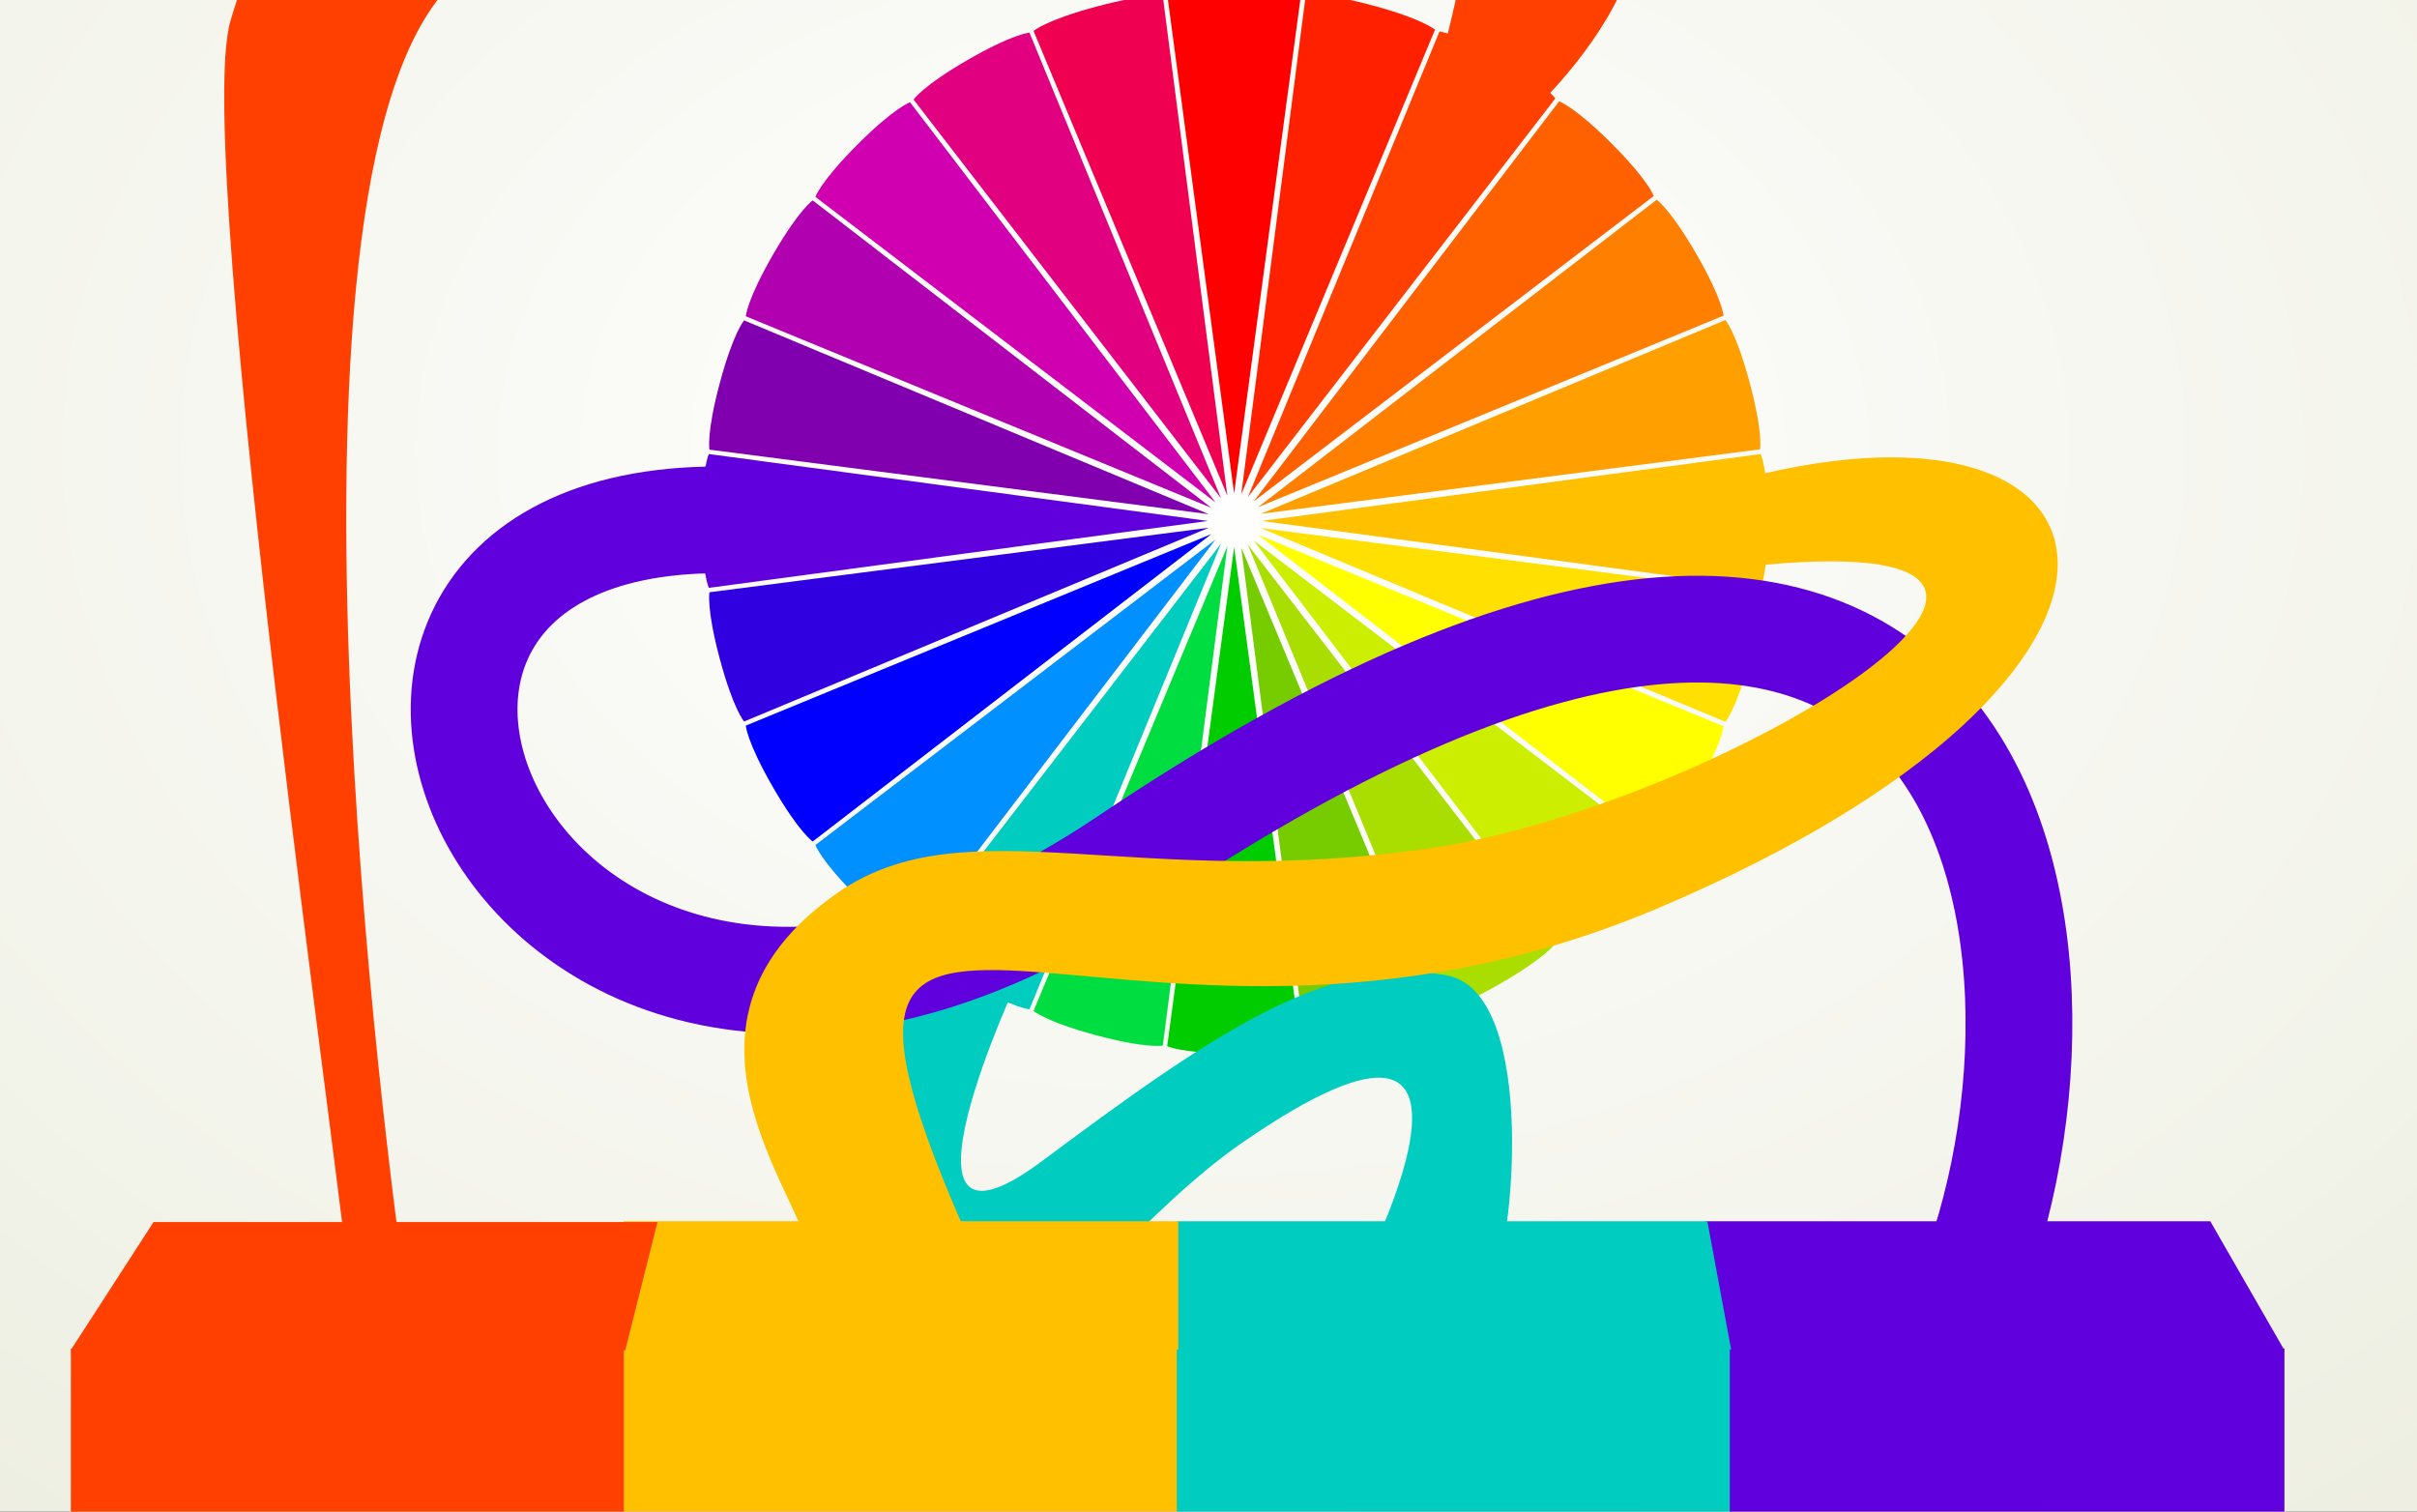 <?xml version="1.0" encoding="UTF-8" standalone="no"?>
<svg width="566px" height="354px" viewBox="0 0 566 354" version="1.1" xmlns="http://www.w3.org/2000/svg" xmlns:xlink="http://www.w3.org/1999/xlink">
    <rect x="0" y="0" width="566" height="354" fill="#333333" stroke="none"/>
    <!-- Generator: Sketch 41.1 (35376) - http://www.bohemiancoding.com/sketch -->
    <title>pouring wheel</title>
    <desc>Created with Sketch.</desc>
    <defs>
        <radialGradient cx="50%" cy="41.555%" fx="50%" fy="41.555%" r="101.673%" id="radialGradient-1">
            <stop stop-color="#FFFFFF" offset="0%"></stop>
            <stop stop-color="#E3E5D0" offset="100%"></stop>
        </radialGradient>
    </defs>
    <g id="thumb" stroke="none" stroke-width="1" fill="none" fill-rule="evenodd">
        <g id="pouring-wheel">
            <rect id="background" fill="url(#radialGradient-1)" x="-80" y="-105" width="714" height="508"></rect>
            <g id="printwheel" transform="translate(164, -3)">
                <g id="straight-wings" transform="translate(109.332, 0)">
                    <path d="M15.668,131.131 L5.32907052e-15,247.994 C5.32907052e-15,247.994 3.406,249.697 15.668,249.697 C27.929,249.697 31.335,247.994 31.335,247.994 L15.668,131.131 L15.668,131.131 Z" id="Triangle-2-Copy-2" fill="#00CC00"></path>
                    <path d="M15.668,4.37806099e-06 L31.335,116.863 C31.335,116.863 27.929,118.566 15.668,118.566 C3.406,118.566 0,116.863 0,116.863 L15.668,4.37806099e-06 Z" id="Triangle-2" fill="#FF0000" transform="translate(15.668, 59.283) scale(1, -1) translate(-15.668, -59.283) "></path>
                </g>
                <g id="165" transform="translate(124.679, 125.086) rotate(-195) translate(-124.679, -125.086) translate(108.679, 0.086)">
                    <path d="M15.668,131.131 L-1.88293825e-13,247.994 C-1.88293825e-13,247.994 3.406,249.697 15.668,249.697 C27.929,249.697 31.335,247.994 31.335,247.994 L15.668,131.131 L15.668,131.131 Z" id="Triangle-2-Copy-2" fill="#F00050"></path>
                    <path d="M15.668,4.37806041e-06 L31.335,116.863 C31.335,116.863 27.929,118.566 15.668,118.566 C3.406,118.566 1.19193544e-12,116.863 1.19193544e-12,116.863 L15.668,4.37806041e-06 Z" id="Triangle-2" fill="#77CC00" transform="translate(15.668, 59.283) scale(1, -1) translate(-15.668, -59.283) "></path>
                </g>
                <g id="150" transform="translate(124.712, 125.166) rotate(-210) translate(-124.712, -125.166) translate(108.712, 0.166)">
                    <path d="M15.668,131.131 L8.33111358e-13,247.994 C8.33111358e-13,247.994 3.406,249.697 15.668,249.697 C27.929,249.697 31.335,247.994 31.335,247.994 L15.668,131.131 L15.668,131.131 Z" id="Triangle-2-Copy-2" fill="#E00080"></path>
                    <path d="M15.668,4.37806133e-06 L31.335,116.863 C31.335,116.863 27.929,118.566 15.668,118.566 C3.406,118.566 -9.76996262e-14,116.863 -9.76996262e-14,116.863 L15.668,4.37806133e-06 Z" id="Triangle-2" fill="#AADD00" transform="translate(15.668, 59.283) scale(1, -1) translate(-15.668, -59.283) "></path>
                </g>
                <g id="135" transform="translate(124.765, 125.235) rotate(-225) translate(-124.765, -125.235) translate(108.765, 0.235)">
                    <path d="M15.668,131.131 L-1.46904711e-12,247.994 C-1.46904711e-12,247.994 3.406,249.697 15.668,249.697 C27.929,249.697 31.335,247.994 31.335,247.994 L15.668,131.131 L15.668,131.131 Z" id="Triangle-2-Copy-2" fill="#D000B0"></path>
                    <path d="M15.668,4.37806098e-06 L31.335,116.863 C31.335,116.863 27.929,118.566 15.668,118.566 C3.406,118.566 -2.93098879e-13,116.863 -2.93098879e-13,116.863 L15.668,4.37806098e-06 Z" id="Triangle-2" fill="#CCEE00" transform="translate(15.668, 59.283) scale(1, -1) translate(-15.668, -59.283) "></path>
                </g>
                <g id="120" transform="translate(124.834, 125.288) rotate(-240) translate(-124.834, -125.288) translate(108.834, 0.288)">
                    <path d="M15.668,131.131 L2.5970337e-12,247.994 C2.5970337e-12,247.994 3.406,249.697 15.668,249.697 C27.929,249.697 31.335,247.994 31.335,247.994 L15.668,131.131 L15.668,131.131 Z" id="Triangle-2-Copy-2" fill="#B000B0"></path>
                    <path d="M15.668,4.37806052e-06 L31.335,116.863 C31.335,116.863 27.929,118.566 15.668,118.566 C3.406,118.566 -5.73763259e-13,116.863 -5.73763259e-13,116.863 L15.668,4.37806052e-06 Z" id="Triangle-2" fill="#FFFF00" transform="translate(15.668, 59.283) scale(1, -1) translate(-15.668, -59.283) "></path>
                </g>
                <g id="105" transform="translate(124.914, 125.321) rotate(-255) translate(-124.914, -125.321) translate(108.914, 0.321)">
                    <path d="M15.668,131.131 L7.10542736e-15,247.994 C7.10542736e-15,247.994 3.406,249.697 15.668,249.697 C27.929,249.697 31.335,247.994 31.335,247.994 L15.668,131.131 L15.668,131.131 Z" id="Triangle-2-Copy-2" fill="#8000B0"></path>
                    <path d="M15.668,4.37806092e-06 L31.335,116.863 C31.335,116.863 27.929,118.566 15.668,118.566 C3.406,118.566 -7.81597009e-14,116.863 -7.81597009e-14,116.863 L15.668,4.37806092e-06 Z" id="Triangle-2" fill="#FFE000" transform="translate(15.668, 59.283) scale(1, -1) translate(-15.668, -59.283) "></path>
                </g>
                <g id="90" transform="translate(125, 125.332) rotate(-270) translate(-125, -125.332) translate(109, 0.332)">
                    <path d="M15.668,131.131 L9.59232693e-14,247.994 C9.59232693e-14,247.994 3.406,249.697 15.668,249.697 C27.929,249.697 31.335,247.994 31.335,247.994 L15.668,131.131 L15.668,131.131 Z" id="Triangle-2-Copy-2" fill="#6000DD"></path>
                    <path d="M15.668,4.37806061e-06 L31.335,116.863 C31.335,116.863 27.929,118.566 15.668,118.566 C3.406,118.566 1.0658141e-14,116.863 1.0658141e-14,116.863 L15.668,4.37806061e-06 Z" id="Triangle-2" fill="#FFC000" transform="translate(15.668, 59.283) scale(1, -1) translate(-15.668, -59.283) "></path>
                </g>
                <g id="75" transform="translate(125.086, 125.321) rotate(-285) translate(-125.086, -125.321) translate(109.086, 0.321)">
                    <path d="M15.668,131.131 L-5.1691984e-13,247.994 C-5.1691984e-13,247.994 3.406,249.697 15.668,249.697 C27.929,249.697 31.335,247.994 31.335,247.994 L15.668,131.131 L15.668,131.131 Z" id="Triangle-2-Copy-2" fill="#3000E0"></path>
                    <path d="M15.668,4.37806081e-06 L31.335,116.863 C31.335,116.863 27.929,118.566 15.668,118.566 C3.406,118.566 -3.08908454e-12,116.863 -3.08908454e-12,116.863 L15.668,4.37806081e-06 Z" id="Triangle-2" fill="#FFA000" transform="translate(15.668, 59.283) scale(1, -1) translate(-15.668, -59.283) "></path>
                </g>
                <g id="60" transform="translate(125.166, 125.288) rotate(-300) translate(-125.166, -125.288) translate(109.166, 0.288)">
                    <path d="M15.668,131.131 L-4.28101998e-13,247.994 C-4.28101998e-13,247.994 3.406,249.697 15.668,249.697 C27.929,249.697 31.335,247.994 31.335,247.994 L15.668,131.131 L15.668,131.131 Z" id="Triangle-2-Copy-2" fill="#0000FF"></path>
                    <path d="M15.668,4.37806038e-06 L31.335,116.863 C31.335,116.863 27.929,118.566 15.668,118.566 C3.406,118.566 5.5067062e-14,116.863 5.5067062e-14,116.863 L15.668,4.37806038e-06 Z" id="Triangle-2" fill="#FF8000" transform="translate(15.668, 59.283) scale(1, -1) translate(-15.668, -59.283) "></path>
                </g>
                <g id="45" transform="translate(125.235, 125.235) rotate(-315) translate(-125.235, -125.235) translate(109.235, 0.235)">
                    <path d="M15.668,131.131 L-2.85993451e-13,247.994 C-2.85993451e-13,247.994 3.406,249.697 15.668,249.697 C27.929,249.697 31.335,247.994 31.335,247.994 L15.668,131.131 L15.668,131.131 Z" id="Triangle-2-Copy-2" fill="#0090FF"></path>
                    <path d="M15.668,4.37806104e-06 L31.335,116.863 C31.335,116.863 27.929,118.566 15.668,118.566 C3.406,118.566 3.90798505e-14,116.863 3.90798505e-14,116.863 L15.668,4.37806104e-06 Z" id="Triangle-2" fill="#FF6000" transform="translate(15.668, 59.283) scale(1, -1) translate(-15.668, -59.283) "></path>
                </g>
                <g id="30" transform="translate(125.288, 125.166) rotate(-330) translate(-125.288, -125.166) translate(109.288, 0.166)">
                    <path d="M15.668,131.131 L-1.32871492e-12,247.994 C-1.32871492e-12,247.994 3.406,249.697 15.668,249.697 C27.929,249.697 31.335,247.994 31.335,247.994 L15.668,131.131 L15.668,131.131 Z" id="Triangle-2-Copy-2" fill="#00CCC0"></path>
                    <path d="M15.668,4.37806146e-06 L31.335,116.863 C31.335,116.863 27.929,118.566 15.668,118.566 C3.406,118.566 -1.95399252e-14,116.863 -1.95399252e-14,116.863 L15.668,4.37806146e-06 Z" id="Triangle-2" fill="#FF4000" transform="translate(15.668, 59.283) scale(1, -1) translate(-15.668, -59.283) "></path>
                </g>
                <g id="15" transform="translate(125.321, 125.086) rotate(-345) translate(-125.321, -125.086) translate(109.321, 0.086)">
                    <path d="M15.668,131.131 L2.14939178e-13,247.994 C2.14939178e-13,247.994 3.406,249.697 15.668,249.697 C27.929,249.697 31.335,247.994 31.335,247.994 L15.668,131.131 L15.668,131.131 Z" id="Triangle-2-Copy-2" fill="#00DD40"></path>
                    <path d="M15.668,4.3780609e-06 L31.335,116.863 C31.335,116.863 27.929,118.566 15.668,118.566 C3.406,118.566 -7.81597009e-14,116.863 -7.81597009e-14,116.863 L15.668,4.3780609e-06 Z" id="Triangle-2" fill="#FF2000" transform="translate(15.668, 59.283) scale(1, -1) translate(-15.668, -59.283) "></path>
                </g>
            </g>
            <g id="arros" transform="translate(52, -92)">
                <path d="M150.326,347.437 C147.69,306.463 177.576,319.168 183.17,315.572 C188.764,311.976 186.801,320.422 186.801,320.422 C186.801,320.422 152.594,393.299 192.043,363.896 C231.492,334.494 259.098,315.306 286.797,320.422 C308.707,324.469 301.868,387.186 297.707,390.004 C288.714,396.095 265.426,393.004 265.426,393.004 C265.426,393.004 308.707,311.369 238.838,359.643 C194.317,390.402 158.082,468.031 150.326,347.437 Z" id="blue" fill="#00CCC0"></path>
                <path d="M406.75,399.672 C442.641,320.121 420.5,153.266 211.848,293.664 C72.062,387.723 -3.523,213.734 116.355,213.734" id="purple" stroke="#6000DD" stroke-width="25" stroke-linecap="square"></path>
                <path d="M356.674,224.725 C354.008,219.342 356.674,212.027 356.674,203.973 C449.686,179.973 465.463,249.691 336.678,304.508 C207.893,359.324 119.707,261.426 177.621,388.421 C184.405,403.296 136.845,403.271 138.264,389.443 C139.684,375.614 97.833,333.161 144.264,301 C174.255,280.227 214.203,300.945 283.387,290.555 C352.57,280.164 459.068,213.516 356.674,224.725 Z" id="yellow" fill="#FFC000"></path>
                <path d="M273.159,46.26 C237.497,25.642 174.638,21.801 144.294,28.643 C113.951,35.484 94.322,37.909 51.084,91.207 C7.846,144.506 41.338,383.951 43.264,395.813 C45.19,407.674 63.562,400.12 63.562,400.12 L37.638,417.33 L13.822,400.81 C13.822,400.81 30.045,406.894 30.045,395.813 C30.045,384.731 -7.184,128.237 1.952,96.947 C11.088,65.658 22.948,59.664 57.948,35.484 C95.169,9.77 151.923,0.247 183.555,0.042 C244.932,-0.355 318.931,26.648 330.403,60.01 C341.875,93.372 295.117,128.435 295.117,128.435 C295.117,128.435 294.829,120.575 286.062,116.43 C277.296,112.284 308.821,66.877 273.159,46.26 Z" id="red" fill="#FF4000"></path>
            </g>
            <g id="boxes" transform="translate(16, 286)">
                <g id="fronts" transform="translate(0.044, 29.279)">
                    <rect id="Rectangle-109-Copy-5" fill="#FF4000" x="0.546" y="0.551" width="129.886" height="87.007"></rect>
                    <rect id="Rectangle-109-Copy-6" fill="#FFC000" x="130.039" y="0.551" width="129.886" height="87.007"></rect>
                    <rect id="Rectangle-109-Copy-11" fill="#00CCC0" x="259.533" y="0.551" width="129.886" height="87.007"></rect>
                    <rect id="Rectangle-109-Copy-7" fill="#6000DD" x="389.026" y="0.551" width="129.886" height="87.007"></rect>
                </g>
                <g id="tops" transform="translate(0.522, 0)">
                    <polygon id="Rectangle-109-Copy-10" fill="#6000DD" points="501.068 0 518.331 30.038 388.445 30.038 382.737 0"></polygon>
                    <polygon id="Rectangle-109-Copy-9" fill="#00CCC0" points="383.3 0 388.864 30.038 258.978 30.038 258.978 0"></polygon>
                    <polygon id="Rectangle-109-Copy-8" fill="#FFC000" points="259.397 0 259.397 30.038 129.511 30.038 129.511 0"></polygon>
                    <polygon id="Rectangle" fill="#FF4000" points="129.896 30.228 0.009 30.228 19.431 0.19 137.448 0.19"></polygon>
                </g>
            </g>
        </g>
    </g>
</svg>